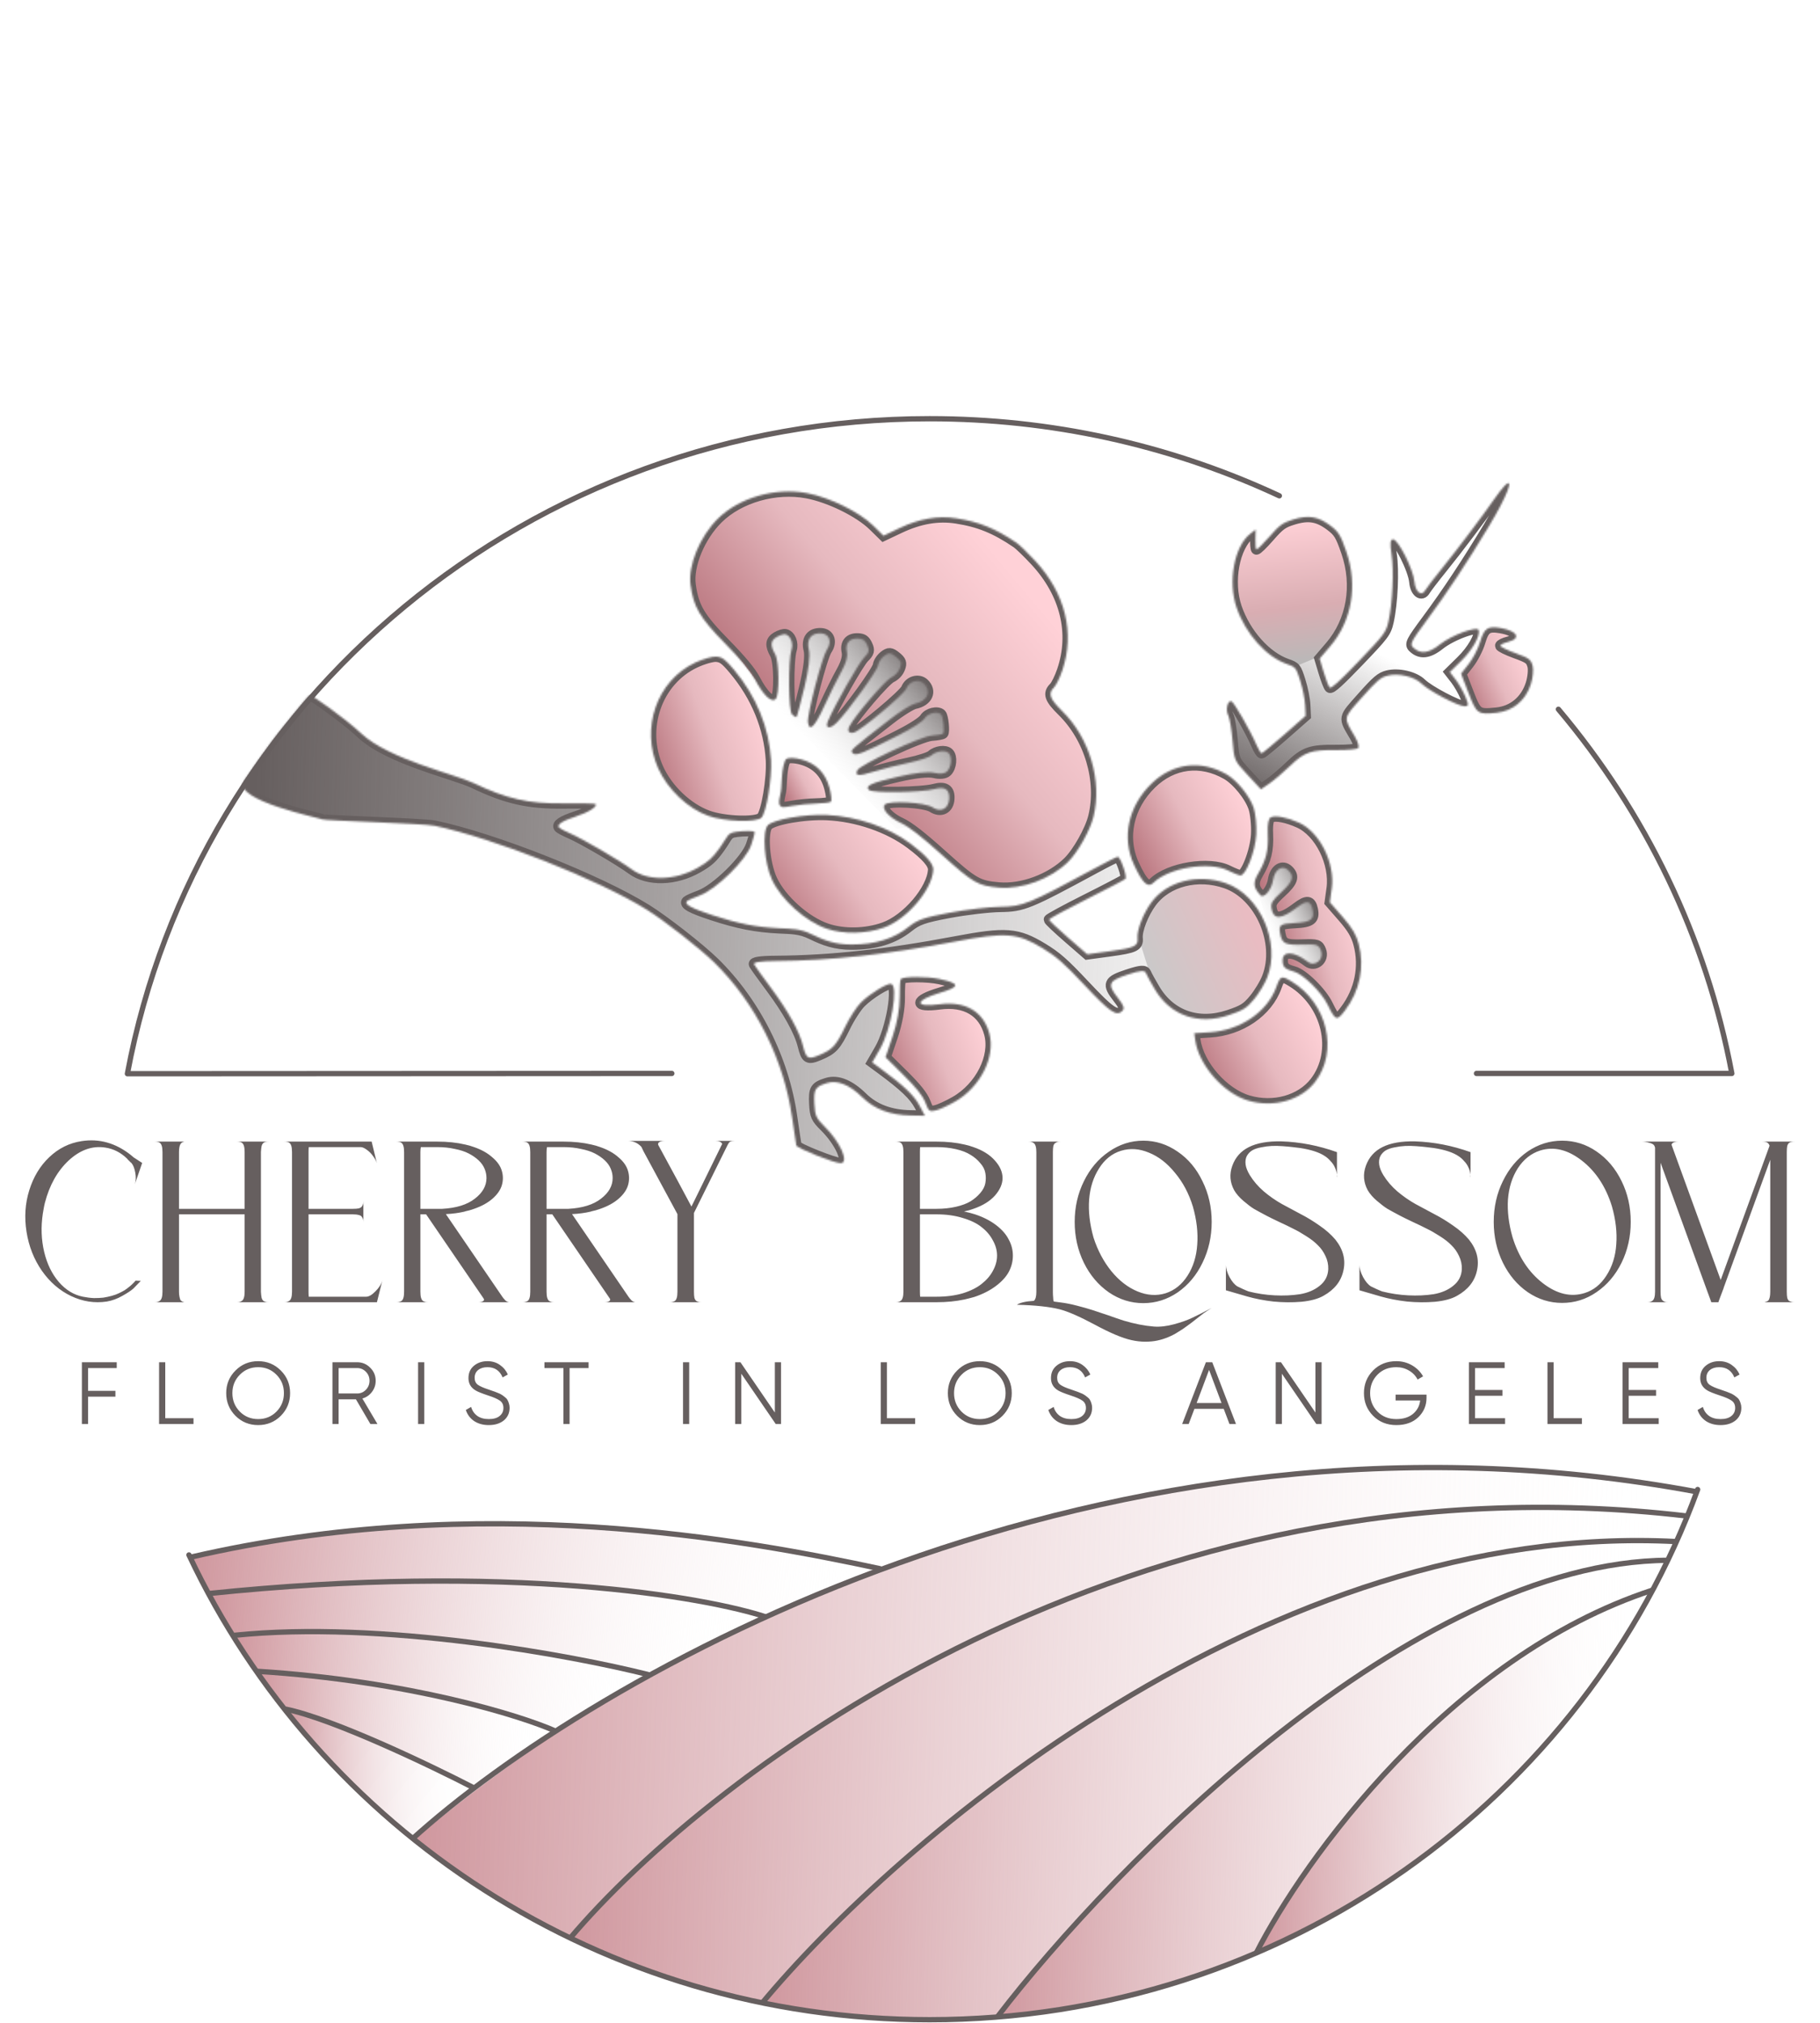 <svg width="1031" height="1146" viewBox="0 0 1031 1146" fill="none" xmlns="http://www.w3.org/2000/svg">
<path d="M132.434 927.238L118.724 903.636C273.367 882.289 392.431 903.071 432.633 916.131L366.92 948.063C227.363 917.705 152.447 921.53 132.434 927.238Z" fill="url(#paint0_linear_1_2)"/>
<path d="M266.912 1013.25C244.798 996.028 187.338 975.529 161.372 967.432C165.142 973.336 186.605 996.95 196.866 1008.02L232.988 1042.76L266.912 1013.25Z" fill="url(#paint1_linear_1_2)"/>
<path d="M131.164 926.083L145.476 947.961L182.731 949.597L219.796 955.132L283.246 969.276L313.086 981.575L367.741 949.597L352.35 945.293L309.945 936.376L257.489 929.611L211.629 926.083L160.116 924.076L131.164 926.083Z" fill="url(#paint2_linear_1_2)"/>
<path d="M498.345 888.868C315.772 844.954 162.324 866.315 108.421 882.485L116.898 902.91C300.515 885.549 404.234 904.612 433.141 916.314L498.345 888.868Z" fill="url(#paint3_linear_1_2)"/>
<path d="M355.391 1111.78L322.533 1097.03L368.562 1052.35L421.783 1005.46L499.617 955.314L590.091 911.683L663.269 884.983L723.53 869.83L784.211 858.833L844.893 854.225H893.959L957.416 858.833L952.09 873.692C719.331 859.493 512.907 1041.59 430.691 1134.02L408.238 1128.66L355.391 1111.78Z" fill="url(#paint4_linear_1_2)"/>
<path d="M957.906 860.421C635.172 823.289 400.451 1003.53 323.432 1098.29C284.531 1082.18 253.462 1054.78 235.152 1041.57C504.972 816.533 808.116 814.465 963.793 845.62L957.906 860.421Z" fill="url(#paint5_linear_1_2)"/>
<path d="M725.29 545.464L713.17 507.375L725.29 482.921L740.222 495.04L749.528 521.659L754.072 554.986L725.29 545.464Z" fill="url(#paint6_linear_1_2)"/>
<path d="M566.424 1141.52C513.865 1147.78 455.801 1138.9 433.339 1133.68C623.47 908.764 857.243 866.267 950.364 873.134L947.103 882.933C784.673 895.404 625.638 1060.52 566.424 1141.52Z" fill="url(#paint7_linear_1_2)"/>
<path d="M713.153 1104.28C742.823 1048.95 830.464 931.221 935.925 902.986C910.01 952.618 827.627 1062.37 713.153 1104.28Z" fill="url(#paint8_linear_1_2)"/>
<path d="M162.439 968.537L144.723 946.378C238.419 952.929 296.289 971.588 313.512 980.098L268.731 1012.37C213.617 982.699 174.905 970.785 162.439 968.537Z" fill="url(#paint9_linear_1_2)"/>
<path d="M945.526 883.956C795.256 887.807 629.977 1057.32 566.12 1141.6C603.358 1143.69 680.156 1119.24 713.901 1106.75L717.461 1096.88L735.855 1065.51L775.017 1017.01L797.862 990.873L837.024 956.022L884.493 924.947L928.699 903.746L936.413 901.713L945.526 883.956Z" fill="url(#paint10_linear_1_2)"/>
<path d="M148.726 452.531L138.581 444.606L176.028 395.426L194.77 408.205L209.722 421.455L231.465 431.704L260.271 442.091L285.061 451.647L303.757 455.663L334.502 457.186L314.975 465.357V468.681L341.149 483.222L363.03 496.42L374.13 498.964L391.936 495.495L402.446 488.904L413.558 474.914L424.426 472.37V476.417L418.067 487.864L402.446 502.664L391.936 507.057L387.08 511.335L389.161 513.764L405.58 520.47L429.153 525.85L452.997 528.746L472.839 536.336H488.224L506.578 531.895L519.899 523.237L543.998 517.464L562.969 515.092L583.56 512.721L632.126 487.377L636.09 496.929L594.195 518.379L593.022 521.564L615.813 542.009L635.105 539.83L645.475 534.97L646.836 523.575L653.519 511.173L663.909 503.13L676.143 499.443L690.387 500.448L699.939 504.135L711.838 516.369L719.211 533.629L717.703 552.471L705.134 569.827L684.187 576.195L667.596 572.208L656.368 561.113L649.832 548.933H646.836L635.105 552.471L630.264 555.287L628.96 559.547L632.126 566.622L635.105 572.208H632.126L621.512 564.164L612.796 555.287L597.581 540.872L583.56 530.704L566.555 528.019L534.037 533.389L484.292 540.872L449.588 543.136L426.848 543.852L425.665 545.202L434.108 558.483L449.588 582.242L456.156 600.321H461.966L474.621 593.089C483.505 569.743 498.037 560.29 504.192 558.483L505.483 564.164L502.255 582.242L491.645 601.992L499.271 607.428L514.825 620.188L521.318 629.777L512.937 630.306L497.663 626.155L488.308 619.74L479.933 612.879L471.736 611.008L462.722 614.39L460.142 618.612V629.869L464.832 637.609L474.683 649.57L477.263 657.779L472.572 656.606L453.34 649.57L451.933 644.879L449.588 623.771L439.737 594.689L427.541 570.532L415.815 555.287L402.446 540.981L382.513 524.58L357.479 508.442L330.583 494.787L289.741 479.317L264.221 470.501L242.586 465.733L221.496 464.928L194.77 463.962L179.959 462.191L170.299 459.132L148.726 452.531Z" fill="url(#paint11_linear_1_2)"/>
<path d="M524.015 555.313H511.708L510.945 567.73L509.638 580.256L503.212 598.336L517.044 611.95L527.174 627.417H530.55L539.699 622.842L552.551 612.713L558.542 601.059L559.849 587.989L555.274 578.186L548.957 572.74L540.897 570.671H532.728H524.015L519.658 568.384L523.035 565.116L538.828 558.254L524.015 555.313Z" fill="url(#paint12_linear_1_2)"/>
<path d="M461.83 463.28L435.059 467.841V474.187V488.266L441.801 503.932L456.674 517.813L473.331 526.538H485.626L500.697 524.159L513.587 515.83L524.493 501.751L526.476 496.198V489.258L508.034 474.187L490.584 466.651L461.83 463.28Z" fill="url(#paint13_linear_1_2)"/>
<path d="M446.504 430.937L443.017 453.874L445.109 455.656L466.651 453.874L469.518 451.859L466.186 441.94L458.902 433.727L446.504 430.937Z" fill="url(#paint14_linear_1_2)"/>
<path d="M420.336 388.482L406.625 373.311L394.663 377.104L380.952 386.731L371.033 404.527V425.24L379.493 445.078L394.663 457.331L410.125 463.458H431.13L433.464 452.08L436.09 429.325L431.13 409.195L420.336 388.482Z" fill="url(#paint15_linear_1_2)"/>
<path d="M703.018 494.969C681.343 481.316 659.569 492.836 651.392 500.302L641.365 486.222L640.298 473.636L641.365 464.249L646.911 453.156L656.085 442.916L666.538 436.303L678.485 435.023L690.004 437.583L701.311 445.903L708.778 458.489L710.271 475.769L703.018 494.969Z" fill="url(#paint16_linear_1_2)"/>
<path d="M727.124 555.982C718.079 580.387 691.071 586.915 678.698 587.128L683.391 603.555L697.471 617.208L714.537 623.395L731.817 620.621L743.551 613.155L749.097 600.995L750.804 587.128L746.964 574.328L737.791 562.595L727.124 555.982Z" fill="url(#paint17_linear_1_2)"/>
<path d="M718.804 486.222L711.978 499.662L715.391 505.849L718.804 499.662L722.217 493.049L724.137 490.062L733.097 493.049V499.662L722.217 510.542V513.955L724.137 517.155L738.431 510.542H742.697L746.324 517.155L744.191 522.062L728.404 524.622L725.844 526.329L727.337 531.662L730.751 533.155H740.564L749.31 535.929V541.049L747.604 546.808H740.564L733.097 542.328H728.404V546.808L740.564 552.995L749.31 562.168L757.844 574.542L766.377 562.168L768.937 549.795V537.635L764.244 526.329L751.657 511.822L753.15 502.435V493.049L749.31 482.809L744.191 474.062L735.017 467.022L725.844 464.676H719.871L718.804 486.222Z" fill="url(#paint18_linear_1_2)"/>
<path d="M507.592 469.387L427.255 387.845L418.017 360.932L439.306 351.292L500.764 355.309L541.735 396.682L552.982 464.968L507.592 469.387Z" fill="url(#paint19_linear_1_2)"/>
<path d="M429.248 386.443L438.23 394.911L439.317 376.431L435.727 366.991L437.163 360.418L445.061 357.439L450.025 363.86L448.472 376.431L450.025 402.64L456.163 380.743V365.444L458.564 358.417L467.397 357.439L472.007 362.331L467.397 373.453L460.119 402.64V409.411L472.007 386.644L478.203 370.433L479.428 361.643L485.336 360.418L491.676 362.796L493.478 369.208L475.322 398.748L471.647 408.762L487.243 389.34L495.36 376.431L502.085 368.778L509.196 370.943L512.289 378.823L505.051 385.13L485.896 407.155L483.13 413.566L506.395 396.298L514.978 384.407L522.629 385.13L527.076 390.921L525.732 396.298L516.736 400.33L485.896 424.564L517.864 410.839L523.889 403.977L533.429 402.303L537.112 411.676L534.434 417.032L524.894 418.036L486.9 436.782L511.002 431.593L524.894 427.074L534.434 424.564L540.292 428.246L539.12 436.782L533.429 439.46H517.864L500.29 443.142L494.265 446.824H519.203L534.434 444.648L539.12 449.502L537.112 458.54L530.919 459.879L519.203 456.197H509.495H502.466L503.47 459.879L521.713 471.595L536.107 484.315L556.694 499.713L573.096 501.052L591.842 495.696L608.914 481.637L617.45 465.737L619.793 444.648L616.111 428.246L611.257 418.036L597.7 400.797L593.683 393.935L596.026 389.248L601.382 376.528L603.391 358.954L601.382 344.895L591.34 325.982L578.431 311.312L563.983 301.863L542.758 295.171H524.881L500.075 305.222L494.558 299.063L479.93 289.183L462.48 281.613L444.517 279.432L427.965 282.768L408.718 292.648L395.759 312.023L392.038 331.269L397.17 345.897L412.182 363.86L429.248 386.443Z" fill="url(#paint20_linear_1_2)"/>
<path d="M648.279 519.434L645.951 534.234L651.106 550.862L659.254 565.162L671.06 574.141L686.357 575.97L701.655 571.647L713.627 560.007L718.283 545.707V532.737L713.627 519.434L704.482 508.793L696.334 502.807L686.357 500.645H672.722L660.418 505.8L648.279 519.434Z" fill="url(#paint21_linear_1_2)"/>
<path d="M699.786 422.077L696.903 401.179V398.056L714.198 428.323L740.933 406.259L738.96 392.588L734.591 376.803L721.202 371.12L708.658 357.306L701.611 343.823L699.779 323.606L703.302 309.715L709.927 303.514V310.748L712.041 312.252L724.303 300.272L735.578 295.058H747.135L758.974 305.487L765.316 331.561L758.974 355.662L746.146 372.424L752.505 390.601H754.928L787.473 357.306L790.858 323.606L788.923 310.748L790.858 308.021L802.03 336.347L806.253 337.666L852.792 278.558L797.915 365.412L804.65 371.12L810.13 369.293L836.273 357.306V359.247L822.574 377.627L819.72 381.722L828.777 395.094V398.056L805.957 385.566L792.746 381.722H783.618L766.804 398.056L761.519 407.425L768.485 422.077L758.877 423.999H746.146L735.336 428.323L714.198 445.137L701.707 431.205L699.786 422.077Z" fill="url(#paint22_linear_1_2)"/>
<path d="M760.813 351.368L746.022 372.452L734.222 377.33L727.456 374.026L713.767 364.742L705.9 352.942L699.135 335.949L700.551 320.844L704.327 308.1L709.047 304.953L711.407 313.135L715.184 309.988L722.107 301.491L731.075 295.984L744.292 294.096L756.564 301.491L762.543 318.484L764.746 335.949L760.813 351.368Z" fill="url(#paint23_linear_1_2)"/>
<path d="M838.201 401.806L829.836 382.484L836.08 372.823L843.031 357.388H850.572L856.58 360.452L848.686 364.34V366.696L865.417 374.708L867.184 380.127L863.06 395.09L847.508 402.984L838.201 401.806Z" fill="url(#paint24_linear_1_2)"/>
<path d="M47.003 734.611C49.17 735.045 51.25 735.305 53.243 735.391C55.237 735.391 57.013 735.305 58.573 735.131C60.22 734.871 61.823 734.525 63.383 734.091C64.943 733.658 66.243 733.181 67.283 732.661C68.41 732.141 69.493 731.578 70.533 730.971C71.573 730.278 72.397 729.671 73.003 729.151C73.697 728.631 74.347 728.068 74.953 727.461C75.56 726.855 75.95 726.465 76.123 726.291C76.383 726.031 76.6 725.771 76.773 725.511L79.763 725.641C78.203 727.288 76.817 728.718 75.603 729.931C74.39 731.058 72.31 732.445 69.363 734.091C66.503 735.738 63.557 736.821 60.523 737.341C53.59 738.381 46.83 737.341 40.243 734.221C33.743 731.101 28.24 726.335 23.733 719.921C19.227 713.421 16.323 706.055 15.023 697.821C13.723 689.588 14.243 681.745 16.583 674.291C18.923 666.751 22.693 660.511 27.893 655.571C33.18 650.545 39.29 647.511 46.223 646.471C56.19 644.911 65.463 647.511 74.043 654.271C74.65 654.791 75.213 655.268 75.733 655.701L80.543 658.821L76.383 670.911C76.99 669.091 77.077 666.925 76.643 664.411C76.21 661.898 75.473 660.035 74.433 658.821C74.347 658.735 74.13 658.561 73.783 658.301C73.523 657.955 73.177 657.608 72.743 657.261C72.397 656.915 72.18 656.655 72.093 656.481C68.453 652.928 64.293 650.805 59.613 650.111C52.333 648.985 45.443 651.411 38.943 657.391C32.53 663.371 28.023 671.388 25.423 681.441C25.163 682.481 24.947 683.521 24.773 684.561C24.6 685.515 24.427 686.511 24.253 687.551C23.127 695.091 23.387 702.328 25.033 709.261C26.68 716.108 29.453 721.785 33.353 726.291C37.253 730.798 41.803 733.571 47.003 734.611ZM147.812 731.881C147.899 733.268 148.029 734.395 148.202 735.261C148.462 736.128 148.852 736.735 149.372 737.081C149.892 737.341 150.326 737.515 150.672 737.601C151.106 737.688 151.712 737.731 152.492 737.731H133.902C134.682 737.731 135.246 737.688 135.592 737.601C136.026 737.515 136.502 737.298 137.022 736.951C137.542 736.605 137.932 735.998 138.192 735.131C138.452 734.265 138.582 733.138 138.582 731.751V687.941H101.402V731.881C101.402 732.921 101.489 733.831 101.662 734.611C101.836 735.391 102.009 735.998 102.182 736.431C102.442 736.778 102.789 737.081 103.222 737.341C103.656 737.515 104.046 737.645 104.392 737.731C104.739 737.731 105.172 737.731 105.692 737.731H87.362C88.142 737.731 88.706 737.688 89.052 737.601C89.486 737.515 89.962 737.298 90.482 736.951C91.002 736.605 91.392 735.998 91.652 735.131C91.912 734.265 92.042 733.138 92.042 731.751V652.711C92.042 651.238 91.912 650.068 91.652 649.201C91.392 648.335 91.002 647.728 90.482 647.381C89.962 647.035 89.486 646.861 89.052 646.861C88.706 646.775 88.142 646.731 87.362 646.731H92.042H101.402H105.952C105.346 646.731 104.869 646.731 104.522 646.731C104.262 646.731 103.872 646.861 103.352 647.121C102.919 647.295 102.572 647.598 102.312 648.031C102.052 648.378 101.836 648.941 101.662 649.721C101.489 650.501 101.402 651.455 101.402 652.581V684.821H138.582V652.711C138.582 651.238 138.452 650.068 138.192 649.201C137.932 648.335 137.542 647.728 137.022 647.381C136.502 647.035 136.026 646.861 135.592 646.861C135.246 646.775 134.682 646.731 133.902 646.731H138.582H147.812H152.492C151.712 646.731 151.106 646.775 150.672 646.861C150.326 646.861 149.892 647.035 149.372 647.381C148.852 647.728 148.462 648.335 148.202 649.201C148.029 650.068 147.899 651.195 147.812 652.581V731.881ZM207.411 734.611C208.971 734.611 210.748 733.571 212.741 731.491C214.821 729.411 216.121 727.331 216.641 725.251L213.521 737.731H160.741C161.521 737.731 162.085 737.688 162.431 737.601C162.865 737.515 163.341 737.298 163.861 736.951C164.381 736.605 164.771 735.998 165.031 735.131C165.291 734.265 165.421 733.138 165.421 731.751V652.711C165.421 651.238 165.291 650.068 165.031 649.201C164.771 648.335 164.381 647.728 163.861 647.381C163.341 647.035 162.865 646.861 162.431 646.861C162.085 646.775 161.521 646.731 160.741 646.731H179.331C179.331 646.731 179.245 646.731 179.071 646.731C178.985 646.731 178.941 646.731 178.941 646.731H210.531L213.521 659.081C213.175 657.781 212.438 656.395 211.311 654.921C210.271 653.448 209.058 652.235 207.671 651.281C206.371 650.328 205.245 649.851 204.291 649.851H174.911C174.825 650.545 174.781 651.455 174.781 652.581V684.821H199.871C201.345 684.821 202.471 684.735 203.251 684.561C204.118 684.301 204.725 683.911 205.071 683.391C205.418 682.785 205.635 682.308 205.721 681.961C205.808 681.528 205.851 680.921 205.851 680.141V692.621C205.851 691.841 205.808 691.278 205.721 690.931C205.635 690.498 205.418 690.021 205.071 689.501C204.725 688.895 204.118 688.505 203.251 688.331C202.385 688.071 201.258 687.941 199.871 687.941H174.781V731.881C174.781 733.008 174.825 733.918 174.911 734.611H207.411ZM284.81 735.001C284.897 735.001 285.027 735.175 285.2 735.521C285.46 735.781 285.633 735.955 285.72 736.041C285.807 736.128 285.937 736.301 286.11 736.561C286.37 736.821 286.587 736.995 286.76 737.081C286.933 737.168 287.15 737.298 287.41 737.471C287.757 737.558 288.06 737.645 288.32 737.731C288.667 737.731 289.057 737.731 289.49 737.731H275.45H275.32H270.77C272.07 737.731 272.98 737.558 273.5 737.211C274.28 736.778 274.41 736.215 273.89 735.521L241.39 687.941H238.14V731.751C238.14 733.225 238.27 734.395 238.53 735.261C238.79 736.128 239.18 736.735 239.7 737.081C240.22 737.341 240.653 737.515 241 737.601C241.433 737.688 242.04 737.731 242.82 737.731H224.23C225.01 737.731 225.573 737.688 225.92 737.601C226.353 737.515 226.83 737.341 227.35 737.081C227.87 736.735 228.26 736.128 228.52 735.261C228.78 734.395 228.91 733.225 228.91 731.751V652.711C228.91 651.238 228.78 650.068 228.52 649.201C228.26 648.335 227.87 647.728 227.35 647.381C226.83 647.035 226.353 646.861 225.92 646.861C225.573 646.775 225.01 646.731 224.23 646.731H238.14H238.27H242.82C242.387 646.731 242.04 646.731 241.78 646.731H247.63C253.523 646.731 258.853 647.295 263.62 648.421C265.267 648.768 266.913 649.245 268.56 649.851C272.807 651.325 276.273 653.275 278.96 655.701C281.733 658.041 283.51 660.598 284.29 663.371C285.07 666.058 285.07 668.745 284.29 671.431C283.51 674.118 281.733 676.675 278.96 679.101C276.273 681.441 272.807 683.348 268.56 684.821C266.913 685.428 265.223 685.905 263.49 686.251C263.403 686.338 263.317 686.381 263.23 686.381C259.937 687.161 256.383 687.638 252.57 687.811L284.81 735.001ZM247.63 684.821C248.67 684.821 249.623 684.821 250.49 684.821C258.463 684.388 264.617 682.481 268.95 679.101C273.37 675.721 275.58 671.821 275.58 667.401C275.58 665.581 275.233 663.848 274.54 662.201C273.847 660.468 272.72 658.865 271.16 657.391C269.6 655.918 267.737 654.618 265.57 653.491C263.403 652.365 260.76 651.498 257.64 650.891C254.607 650.198 251.27 649.851 247.63 649.851H238.4C238.227 650.631 238.14 651.585 238.14 652.711V684.821H247.63ZM356.285 735.001C356.371 735.001 356.501 735.175 356.675 735.521C356.935 735.781 357.108 735.955 357.195 736.041C357.281 736.128 357.411 736.301 357.585 736.561C357.845 736.821 358.061 736.995 358.235 737.081C358.408 737.168 358.625 737.298 358.885 737.471C359.231 737.558 359.535 737.645 359.795 737.731C360.141 737.731 360.531 737.731 360.965 737.731H346.925H346.795H342.245C343.545 737.731 344.455 737.558 344.975 737.211C345.755 736.778 345.885 736.215 345.365 735.521L312.865 687.941H309.615V731.751C309.615 733.225 309.745 734.395 310.005 735.261C310.265 736.128 310.655 736.735 311.175 737.081C311.695 737.341 312.128 737.515 312.475 737.601C312.908 737.688 313.515 737.731 314.295 737.731H295.705C296.485 737.731 297.048 737.688 297.395 737.601C297.828 737.515 298.305 737.341 298.825 737.081C299.345 736.735 299.735 736.128 299.995 735.261C300.255 734.395 300.385 733.225 300.385 731.751V652.711C300.385 651.238 300.255 650.068 299.995 649.201C299.735 648.335 299.345 647.728 298.825 647.381C298.305 647.035 297.828 646.861 297.395 646.861C297.048 646.775 296.485 646.731 295.705 646.731H309.615H309.745H314.295C313.861 646.731 313.515 646.731 313.255 646.731H319.105C324.998 646.731 330.328 647.295 335.095 648.421C336.741 648.768 338.388 649.245 340.035 649.851C344.281 651.325 347.748 653.275 350.435 655.701C353.208 658.041 354.985 660.598 355.765 663.371C356.545 666.058 356.545 668.745 355.765 671.431C354.985 674.118 353.208 676.675 350.435 679.101C347.748 681.441 344.281 683.348 340.035 684.821C338.388 685.428 336.698 685.905 334.965 686.251C334.878 686.338 334.791 686.381 334.705 686.381C331.411 687.161 327.858 687.638 324.045 687.811L356.285 735.001ZM319.105 684.821C320.145 684.821 321.098 684.821 321.965 684.821C329.938 684.388 336.091 682.481 340.425 679.101C344.845 675.721 347.055 671.821 347.055 667.401C347.055 665.581 346.708 663.848 346.015 662.201C345.321 660.468 344.195 658.865 342.635 657.391C341.075 655.918 339.211 654.618 337.045 653.491C334.878 652.365 332.235 651.498 329.115 650.891C326.081 650.198 322.745 649.851 319.105 649.851H309.875C309.701 650.631 309.615 651.585 309.615 652.711V684.821H319.105ZM405.206 646.341H416.386C415.173 646.341 414.306 646.471 413.786 646.731C413.7 646.731 413.613 646.775 413.526 646.861C413.526 646.861 413.44 646.905 413.266 646.991C413.266 647.078 413.223 647.121 413.136 647.121C413.05 647.208 412.963 647.338 412.876 647.511C412.79 647.511 412.746 647.555 412.746 647.641C412.66 647.815 412.573 647.988 412.486 648.161C412.4 648.248 412.356 648.291 412.356 648.291L393.116 687.161V731.881C393.116 733.268 393.203 734.395 393.376 735.261C393.636 736.128 394.026 736.735 394.546 737.081C395.066 737.341 395.5 737.515 395.846 737.601C396.28 737.688 396.886 737.731 397.666 737.731H393.116H384.276H379.076C379.856 737.731 380.42 737.688 380.766 737.601C381.2 737.515 381.676 737.341 382.196 737.081C382.716 736.735 383.106 736.128 383.366 735.261C383.626 734.395 383.756 733.225 383.756 731.751V731.881V687.811L364.516 652.191L363.346 649.721C361.353 647.555 358.883 646.428 355.936 646.341H376.606C374.786 646.341 373.573 646.731 372.966 647.511C372.793 647.771 372.75 648.075 372.836 648.421V648.551L383.756 668.701L391.686 683.521L393.116 680.661L409.106 648.031C408.586 646.905 407.286 646.341 405.206 646.341ZM552.331 687.941C557.011 689.501 560.997 691.538 564.291 694.051C567.584 696.565 569.967 699.295 571.441 702.241C573.001 705.101 573.781 708.135 573.781 711.341C573.781 714.548 573.001 717.625 571.441 720.571C569.881 723.431 567.411 726.118 564.031 728.631C560.651 731.145 556.621 733.181 551.941 734.741C550.121 735.261 548.257 735.738 546.351 736.171C541.497 737.211 536.211 737.731 530.491 737.731H524.641C524.901 737.731 525.247 737.731 525.681 737.731H521.131H511.771H507.091C507.871 737.731 508.434 737.688 508.781 737.601C509.214 737.515 509.691 737.298 510.211 736.951C510.731 736.605 511.121 735.998 511.381 735.131C511.641 734.265 511.771 733.138 511.771 731.751V652.711C511.771 651.238 511.641 650.068 511.381 649.201C511.121 648.335 510.731 647.728 510.211 647.381C509.691 647.035 509.214 646.861 508.781 646.861C508.434 646.775 507.871 646.731 507.091 646.731H521.131H525.681C525.247 646.731 524.901 646.731 524.641 646.731H530.491C536.384 646.731 541.714 647.295 546.481 648.421C548.127 648.768 549.774 649.245 551.421 649.851C556.707 651.671 560.781 654.228 563.641 657.521C566.501 660.728 567.931 664.021 567.931 667.401C567.931 670.695 566.501 673.988 563.641 677.281C560.781 680.488 556.707 683.001 551.421 684.821C549.774 685.428 548.084 685.905 546.351 686.251C546.264 686.338 546.177 686.381 546.091 686.381C546.264 686.381 546.351 686.381 546.351 686.381C548.431 686.815 550.424 687.335 552.331 687.941ZM521.261 649.851C521.174 650.631 521.131 651.585 521.131 652.711V684.821H530.491C534.477 684.821 538.161 684.431 541.541 683.651C544.921 682.871 547.694 681.831 549.861 680.531C552.027 679.145 553.847 677.585 555.321 675.851C556.881 674.031 557.834 672.168 558.181 670.261C558.527 668.355 558.527 666.448 558.181 664.541C557.834 662.548 556.881 660.685 555.321 658.951C553.847 657.131 552.027 655.571 549.861 654.271C547.694 652.885 544.921 651.801 541.541 651.021C538.161 650.241 534.477 649.851 530.491 649.851H521.261ZM530.491 734.611C536.037 734.611 541.021 733.961 545.441 732.661C549.861 731.275 553.414 729.498 556.101 727.331C558.874 725.165 560.997 722.695 562.471 719.921C564.031 717.061 564.811 714.201 564.811 711.341C564.811 708.395 564.031 705.535 562.471 702.761C560.997 699.901 558.874 697.388 556.101 695.221C553.414 693.055 549.861 691.321 545.441 690.021C541.021 688.635 536.037 687.941 530.491 687.941H521.131V731.751C521.131 732.878 521.174 733.831 521.261 734.611H530.491ZM575.901 739.161H576.031C576.031 739.161 575.988 739.161 575.901 739.161ZM653.641 751.511C657.108 751.771 660.921 751.338 665.081 750.211C669.241 749.085 672.665 747.871 675.351 746.571C678.125 745.271 681.808 743.408 686.401 740.981C685.101 741.761 683.585 742.758 681.851 743.971C680.205 745.271 678.645 746.485 677.171 747.611C675.785 748.738 674.181 749.951 672.361 751.251C670.628 752.551 668.938 753.678 667.291 754.631C665.731 755.671 663.911 756.625 661.831 757.491C659.751 758.358 657.671 759.008 655.591 759.441C653.598 759.875 651.301 760.091 648.701 760.091C646.188 760.091 643.588 759.788 640.901 759.181C635.788 758.055 628.898 755.151 620.231 750.471C611.651 745.878 605.021 742.975 600.341 741.761C594.535 740.288 586.431 739.421 576.031 739.161C577.938 737.948 581.145 737.211 585.651 736.951C586.605 736.171 587.081 734.481 587.081 731.881V652.711C587.081 651.325 586.951 650.198 586.691 649.331C586.431 648.465 586.041 647.858 585.521 647.511C585.001 647.165 584.525 646.948 584.091 646.861C583.745 646.775 583.181 646.731 582.401 646.731H600.991C600.211 646.731 599.605 646.775 599.171 646.861C598.825 646.948 598.391 647.165 597.871 647.511C597.351 647.771 596.961 648.335 596.701 649.201C596.528 650.068 596.441 651.195 596.441 652.581V732.011C596.441 733.051 596.485 733.961 596.571 734.741C596.571 735.868 596.701 736.735 596.961 737.341C598.435 737.515 599.735 737.688 600.861 737.861C603.721 738.208 606.798 738.815 610.091 739.681C613.471 740.548 616.375 741.371 618.801 742.151C621.228 742.931 624.218 743.928 627.771 745.141C631.411 746.441 634.315 747.438 636.481 748.131C642.548 749.951 648.268 751.078 653.641 751.511ZM667.161 732.141C661.181 736.215 654.681 738.251 647.661 738.251C640.641 738.251 634.141 736.215 628.161 732.141C622.181 727.981 617.458 722.391 613.991 715.371C610.525 708.265 608.791 700.551 608.791 692.231C608.791 683.911 610.525 676.241 613.991 669.221C617.458 662.115 622.181 656.525 628.161 652.451C634.141 648.291 640.641 646.211 647.661 646.211C654.681 646.211 661.181 648.291 667.161 652.451C673.141 656.525 677.821 662.115 681.201 669.221C684.668 676.241 686.401 683.911 686.401 692.231C686.401 700.551 684.668 708.265 681.201 715.371C677.821 722.391 673.141 727.981 667.161 732.141ZM650.781 652.971C645.408 650.718 640.165 650.371 635.051 651.931C629.938 653.491 625.778 656.828 622.571 661.941C619.365 666.968 617.501 672.818 616.981 679.491C616.461 686.165 617.285 693.358 619.451 701.071C621.791 708.351 625.171 714.721 629.591 720.181C634.011 725.555 638.951 729.368 644.411 731.621C649.871 733.875 655.158 734.221 660.271 732.661C665.385 731.015 669.545 727.678 672.751 722.651C675.958 717.625 677.778 711.775 678.211 705.101C678.731 698.341 677.908 691.148 675.741 683.521C673.488 676.155 670.108 669.785 665.601 664.411C661.181 658.951 656.241 655.138 650.781 652.971ZM757.375 665.451C757.375 666.058 757.332 666.621 757.245 667.141C757.245 666.968 757.245 666.708 757.245 666.361C757.332 665.928 757.375 665.625 757.375 665.451ZM756.465 702.241C760.885 707.788 762.402 713.638 761.015 719.791C759.715 725.858 755.945 730.625 749.705 734.091C746.672 735.825 742.512 736.951 737.225 737.471C732.025 737.905 726.739 737.861 721.365 737.341C716.078 736.735 711.138 735.781 706.545 734.481L694.455 730.971V716.411C694.455 718.578 695.148 720.961 696.535 723.561C697.922 726.075 699.395 727.808 700.955 728.761C701.215 728.848 702.212 729.325 703.945 730.191C705.678 730.971 706.805 731.448 707.325 731.621C712.092 732.835 716.989 733.571 722.015 733.831C727.129 734.091 731.939 733.875 736.445 733.181C740.952 732.401 744.679 730.798 747.625 728.371C750.659 725.945 752.262 722.825 752.435 719.011C752.522 716.411 752.002 713.941 750.875 711.601C749.749 709.175 748.319 707.138 746.585 705.491C744.939 703.758 742.729 702.025 739.955 700.291C737.269 698.558 734.842 697.171 732.675 696.131C730.509 695.005 727.822 693.705 724.615 692.231C721.495 690.758 719.112 689.588 717.465 688.721C714.345 687.075 711.962 685.775 710.315 684.821C708.755 683.868 706.805 682.395 704.465 680.401C702.125 678.408 700.348 676.371 699.135 674.291C696.708 669.785 696.362 665.148 698.095 660.381C699.828 655.615 702.948 652.105 707.455 649.851C712.135 647.511 718.289 646.428 725.915 646.601C736.489 646.948 746.975 648.985 757.375 652.711C757.375 655.571 757.375 659.818 757.375 665.451C757.202 664.065 756.812 662.721 756.205 661.421C755.599 660.035 754.775 658.821 753.735 657.781C752.782 656.655 751.699 655.701 750.485 654.921C747.365 652.841 742.729 651.325 736.575 650.371C735.102 650.198 733.672 650.025 732.285 649.851C730.899 649.678 729.035 649.505 726.695 649.331C724.442 649.158 722.362 649.115 720.455 649.201C718.549 649.288 716.555 649.548 714.475 649.981C712.482 650.328 710.792 650.891 709.405 651.671C708.105 652.451 707.065 653.535 706.285 654.921C705.592 656.308 705.375 657.955 705.635 659.861C705.895 661.595 706.675 663.545 707.975 665.711C710.055 669.091 712.699 672.168 715.905 674.941C719.199 677.715 722.622 680.098 726.175 682.091C729.729 683.998 733.282 685.905 736.835 687.811C740.389 689.631 743.942 691.798 747.495 694.311C751.049 696.738 754.039 699.381 756.465 702.241ZM833.039 665.451C833.039 666.058 832.996 666.621 832.909 667.141C832.909 666.968 832.909 666.708 832.909 666.361C832.996 665.928 833.039 665.625 833.039 665.451ZM832.129 702.241C836.549 707.788 838.066 713.638 836.679 719.791C835.379 725.858 831.609 730.625 825.369 734.091C822.336 735.825 818.176 736.951 812.889 737.471C807.689 737.905 802.403 737.861 797.029 737.341C791.743 736.735 786.803 735.781 782.209 734.481L770.119 730.971V716.411C770.119 718.578 770.813 720.961 772.199 723.561C773.586 726.075 775.059 727.808 776.619 728.761C776.879 728.848 777.876 729.325 779.609 730.191C781.343 730.971 782.469 731.448 782.989 731.621C787.756 732.835 792.653 733.571 797.679 733.831C802.793 734.091 807.603 733.875 812.109 733.181C816.616 732.401 820.343 730.798 823.289 728.371C826.323 725.945 827.926 722.825 828.099 719.011C828.186 716.411 827.666 713.941 826.539 711.601C825.413 709.175 823.983 707.138 822.249 705.491C820.603 703.758 818.393 702.025 815.619 700.291C812.933 698.558 810.506 697.171 808.339 696.131C806.173 695.005 803.486 693.705 800.279 692.231C797.159 690.758 794.776 689.588 793.129 688.721C790.009 687.075 787.626 685.775 785.979 684.821C784.419 683.868 782.469 682.395 780.129 680.401C777.789 678.408 776.013 676.371 774.799 674.291C772.373 669.785 772.026 665.148 773.759 660.381C775.493 655.615 778.613 652.105 783.119 649.851C787.799 647.511 793.953 646.428 801.579 646.601C812.153 646.948 822.639 648.985 833.039 652.711C833.039 655.571 833.039 659.818 833.039 665.451C832.866 664.065 832.476 662.721 831.869 661.421C831.263 660.035 830.439 658.821 829.399 657.781C828.446 656.655 827.363 655.701 826.149 654.921C823.029 652.841 818.393 651.325 812.239 650.371C810.766 650.198 809.336 650.025 807.949 649.851C806.563 649.678 804.699 649.505 802.359 649.331C800.106 649.158 798.026 649.115 796.119 649.201C794.213 649.288 792.219 649.548 790.139 649.981C788.146 650.328 786.456 650.891 785.069 651.671C783.769 652.451 782.729 653.535 781.949 654.921C781.256 656.308 781.039 657.955 781.299 659.861C781.559 661.595 782.339 663.545 783.639 665.711C785.719 669.091 788.363 672.168 791.569 674.941C794.863 677.715 798.286 680.098 801.839 682.091C805.393 683.998 808.946 685.905 812.499 687.811C816.053 689.631 819.606 691.798 823.159 694.311C826.713 696.738 829.703 699.381 832.129 702.241ZM865.413 652.321C871.393 648.248 877.893 646.211 884.913 646.211C892.02 646.211 898.52 648.248 904.413 652.321C910.393 656.395 915.117 661.985 918.583 669.091C922.05 676.111 923.783 683.825 923.783 692.231C923.783 700.551 922.05 708.265 918.583 715.371C915.117 722.391 910.393 727.938 904.413 732.011C898.52 736.085 892.02 738.121 884.913 738.121C877.893 738.121 871.393 736.085 865.413 732.011C859.52 727.938 854.84 722.391 851.373 715.371C847.907 708.265 846.173 700.551 846.173 692.231C846.173 683.825 847.907 676.111 851.373 669.091C854.84 661.985 859.52 656.395 865.413 652.321ZM897.653 732.531C902.68 730.971 906.797 727.678 910.003 722.651C913.297 717.538 915.16 711.645 915.593 704.971C916.113 698.211 915.29 691.018 913.123 683.391C909.657 672.211 903.937 663.545 895.963 657.391C887.99 651.238 880.147 649.375 872.433 651.801C867.32 653.448 863.117 656.785 859.823 661.811C856.617 666.838 854.753 672.731 854.233 679.491C853.8 686.165 854.667 693.315 856.833 700.941C860.3 712.121 866.02 720.788 873.993 726.941C881.967 733.095 889.853 734.958 897.653 732.531ZM1012.18 731.751C1012.18 733.225 1012.27 734.395 1012.44 735.261C1012.7 736.128 1013.09 736.735 1013.61 737.081C1014.22 737.341 1014.69 737.515 1015.04 737.601C1015.47 737.688 1016.08 737.731 1016.86 737.731H998.139C998.746 737.731 999.223 737.731 999.569 737.731C999.916 737.645 1000.31 737.515 1000.74 737.341C1001.26 737.168 1001.65 736.908 1001.91 736.561C1002.17 736.128 1002.39 735.521 1002.56 734.741C1002.73 733.961 1002.82 732.965 1002.82 731.751V657.001L976.429 729.541V729.671L973.829 736.561L973.439 737.731H969.409L969.279 737.341L968.629 735.521L967.329 732.011L940.679 658.691V731.751C940.679 733.138 940.766 734.265 940.939 735.131C941.199 735.998 941.589 736.605 942.109 736.951C942.629 737.298 943.063 737.515 943.409 737.601C943.843 737.688 944.449 737.731 945.229 737.731H932.879C933.659 737.731 934.223 737.688 934.569 737.601C935.003 737.515 935.479 737.298 935.999 736.951C936.519 736.605 936.909 735.998 937.169 735.131C937.429 734.265 937.559 733.138 937.559 731.751V650.111L937.169 649.071C936.736 648.291 935.739 647.728 934.179 647.381C932.706 646.948 931.363 646.731 930.149 646.731H950.819C948.999 646.731 947.786 647.121 947.179 647.901C946.919 648.161 946.876 648.508 947.049 648.941L974.739 725.121L1002.43 649.071C1002.17 648.291 1001.78 647.728 1001.26 647.381C1000.74 647.035 1000.26 646.861 999.829 646.861C999.483 646.775 998.919 646.731 998.139 646.731H1016.86C1016.08 646.731 1015.47 646.775 1015.04 646.861C1014.69 646.861 1014.22 647.035 1013.61 647.381C1013.09 647.728 1012.7 648.335 1012.44 649.201C1012.27 650.068 1012.18 651.195 1012.18 652.581V731.751Z" fill="#665F5F"/>
<path d="M836.4 608.131H981.049C966.53 530.672 931.957 460.104 882.809 401.803M380.574 608.131L72.171 608.289C111.664 397.18 300.11 237.211 526.625 237.211C595.668 237.211 661.174 252.073 720.004 278.715C721.582 279.43 723.156 280.154 724.725 280.885M961.694 843.815C897.706 1018.94 727.071 1144.2 526.625 1144.2C340.633 1144.2 180.307 1036.35 107.033 880.892" stroke="#665F5F" stroke-width="3" stroke-linecap="round" stroke-linejoin="round"/>
<path d="M66.134 775.029H49.884V787.929H65.384V791.229H49.884V806.729H46.384V771.729H66.134V775.029ZM93.617 803.429H109.616V806.729H90.117V771.729H93.617V803.429ZM159.088 802.079C155.588 805.579 151.305 807.329 146.238 807.329C141.171 807.329 136.888 805.579 133.388 802.079C129.888 798.546 128.138 794.263 128.138 789.229C128.138 784.196 129.888 779.929 133.388 776.429C136.888 772.896 141.171 771.129 146.238 771.129C151.305 771.129 155.588 772.896 159.088 776.429C162.588 779.929 164.338 784.196 164.338 789.229C164.338 794.263 162.588 798.546 159.088 802.079ZM135.838 799.679C138.638 802.513 142.105 803.929 146.238 803.929C150.371 803.929 153.838 802.513 156.638 799.679C159.438 796.813 160.838 793.329 160.838 789.229C160.838 785.129 159.438 781.663 156.638 778.829C153.838 775.963 150.371 774.529 146.238 774.529C142.105 774.529 138.638 775.963 135.838 778.829C133.038 781.663 131.638 785.129 131.638 789.229C131.638 793.329 133.038 796.813 135.838 799.679ZM209.823 806.729L201.623 792.729H191.823V806.729H188.323V771.729H202.323C205.223 771.729 207.69 772.763 209.723 774.829C211.79 776.863 212.823 779.329 212.823 782.229C212.823 784.596 212.107 786.713 210.673 788.579C209.273 790.413 207.473 791.646 205.273 792.279L213.823 806.729H209.823ZM191.823 775.029V789.429H202.323C204.257 789.429 205.907 788.729 207.273 787.329C208.64 785.896 209.323 784.196 209.323 782.229C209.323 780.229 208.64 778.529 207.273 777.129C205.907 775.729 204.257 775.029 202.323 775.029H191.823ZM236.841 771.729H240.341V806.729H236.841V771.729ZM276.876 807.329C273.676 807.329 270.926 806.579 268.626 805.079C266.36 803.546 264.776 801.446 263.876 798.779L266.876 797.029C267.51 799.196 268.676 800.896 270.376 802.129C272.076 803.329 274.26 803.929 276.926 803.929C279.526 803.929 281.543 803.363 282.976 802.229C284.443 801.063 285.176 799.529 285.176 797.629C285.176 795.796 284.51 794.413 283.176 793.479C281.843 792.546 279.643 791.579 276.576 790.579C272.943 789.379 270.543 788.413 269.376 787.679C266.71 786.079 265.376 783.763 265.376 780.729C265.376 777.763 266.41 775.429 268.476 773.729C270.543 771.996 273.093 771.129 276.126 771.129C278.86 771.129 281.226 771.846 283.226 773.279C285.226 774.679 286.71 776.479 287.676 778.679L284.726 780.329C283.126 776.463 280.26 774.529 276.126 774.529C273.96 774.529 272.21 775.063 270.876 776.129C269.543 777.196 268.876 778.679 268.876 780.579C268.876 782.313 269.476 783.613 270.676 784.479C271.876 785.346 273.86 786.229 276.626 787.129C277.893 787.563 278.793 787.879 279.326 788.079C279.893 788.246 280.693 788.546 281.726 788.979C282.793 789.379 283.576 789.746 284.076 790.079C284.576 790.379 285.176 790.813 285.876 791.379C286.61 791.913 287.126 792.463 287.426 793.029C287.76 793.563 288.043 794.229 288.276 795.029C288.543 795.796 288.676 796.629 288.676 797.529C288.676 800.496 287.593 802.879 285.426 804.679C283.26 806.446 280.41 807.329 276.876 807.329ZM333.415 771.729V775.029H322.665V806.729H319.165V775.029H308.415V771.729H333.415ZM386.917 771.729H390.417V806.729H386.917V771.729ZM438.941 771.729H442.441V806.729H439.441L419.941 778.229V806.729H416.441V771.729H419.441L438.941 800.229V771.729ZM502.425 803.429H518.425V806.729H498.925V771.729H502.425V803.429ZM567.897 802.079C564.397 805.579 560.113 807.329 555.047 807.329C549.98 807.329 545.697 805.579 542.197 802.079C538.697 798.546 536.947 794.263 536.947 789.229C536.947 784.196 538.697 779.929 542.197 776.429C545.697 772.896 549.98 771.129 555.047 771.129C560.113 771.129 564.397 772.896 567.897 776.429C571.397 779.929 573.147 784.196 573.147 789.229C573.147 794.263 571.397 798.546 567.897 802.079ZM544.647 799.679C547.447 802.513 550.913 803.929 555.047 803.929C559.18 803.929 562.647 802.513 565.447 799.679C568.247 796.813 569.647 793.329 569.647 789.229C569.647 785.129 568.247 781.663 565.447 778.829C562.647 775.963 559.18 774.529 555.047 774.529C550.913 774.529 547.447 775.963 544.647 778.829C541.847 781.663 540.447 785.129 540.447 789.229C540.447 793.329 541.847 796.813 544.647 799.679ZM606.863 807.329C603.663 807.329 600.913 806.579 598.613 805.079C596.346 803.546 594.763 801.446 593.863 798.779L596.863 797.029C597.496 799.196 598.663 800.896 600.363 802.129C602.063 803.329 604.246 803.929 606.913 803.929C609.513 803.929 611.529 803.363 612.963 802.229C614.429 801.063 615.163 799.529 615.163 797.629C615.163 795.796 614.496 794.413 613.163 793.479C611.829 792.546 609.629 791.579 606.563 790.579C602.929 789.379 600.529 788.413 599.363 787.679C596.696 786.079 595.363 783.763 595.363 780.729C595.363 777.763 596.396 775.429 598.463 773.729C600.529 771.996 603.079 771.129 606.113 771.129C608.846 771.129 611.213 771.846 613.213 773.279C615.213 774.679 616.696 776.479 617.663 778.679L614.713 780.329C613.113 776.463 610.246 774.529 606.113 774.529C603.946 774.529 602.196 775.063 600.863 776.129C599.529 777.196 598.863 778.679 598.863 780.579C598.863 782.313 599.463 783.613 600.663 784.479C601.863 785.346 603.846 786.229 606.613 787.129C607.879 787.563 608.779 787.879 609.313 788.079C609.879 788.246 610.679 788.546 611.713 788.979C612.779 789.379 613.563 789.746 614.063 790.079C614.563 790.379 615.163 790.813 615.863 791.379C616.596 791.913 617.113 792.463 617.413 793.029C617.746 793.563 618.029 794.229 618.263 795.029C618.529 795.796 618.663 796.629 618.663 797.529C618.663 800.496 617.579 802.879 615.413 804.679C613.246 806.446 610.396 807.329 606.863 807.329ZM696.471 806.729L693.221 798.129H676.621L673.371 806.729H669.671L683.121 771.729H686.721L700.171 806.729H696.471ZM677.871 794.829H691.971L684.921 776.079L677.871 794.829ZM745.165 771.729H748.665V806.729H745.665L726.165 778.229V806.729H722.665V771.729H725.665L745.165 800.229V771.729ZM808.1 790.079V791.879C808.1 796.213 806.55 799.879 803.45 802.879C800.35 805.846 796.2 807.329 791 807.329C785.7 807.329 781.316 805.579 777.85 802.079C774.383 798.579 772.65 794.296 772.65 789.229C772.65 784.163 774.383 779.879 777.85 776.379C781.316 772.879 785.7 771.129 791 771.129C794.233 771.129 797.2 771.913 799.9 773.479C802.6 775.046 804.683 777.129 806.15 779.729L803.05 781.529C801.95 779.396 800.316 777.696 798.15 776.429C795.983 775.163 793.6 774.529 791 774.529C786.633 774.529 783.066 775.946 780.3 778.779C777.533 781.613 776.15 785.096 776.15 789.229C776.15 793.363 777.533 796.846 780.3 799.679C783.066 802.513 786.633 803.929 791 803.929C794.933 803.929 798.083 802.946 800.45 800.979C802.816 798.979 804.166 796.446 804.5 793.379H790.6V790.079H808.1ZM835.603 803.429H852.603V806.729H832.103V771.729H852.353V775.029H835.603V787.429H851.103V790.729H835.603V803.429ZM880.116 803.429H896.116V806.729H876.616V771.729H880.116V803.429ZM922.628 803.429H939.628V806.729H919.128V771.729H939.378V775.029H922.628V787.429H938.128V790.729H922.628V803.429ZM974.642 807.329C971.442 807.329 968.692 806.579 966.392 805.079C964.125 803.546 962.542 801.446 961.642 798.779L964.642 797.029C965.275 799.196 966.442 800.896 968.142 802.129C969.842 803.329 972.025 803.929 974.692 803.929C977.292 803.929 979.309 803.363 980.742 802.229C982.209 801.063 982.942 799.529 982.942 797.629C982.942 795.796 982.275 794.413 980.942 793.479C979.609 792.546 977.409 791.579 974.342 790.579C970.709 789.379 968.309 788.413 967.142 787.679C964.475 786.079 963.142 783.763 963.142 780.729C963.142 777.763 964.175 775.429 966.242 773.729C968.309 771.996 970.859 771.129 973.892 771.129C976.625 771.129 978.992 771.846 980.992 773.279C982.992 774.679 984.475 776.479 985.442 778.679L982.492 780.329C980.892 776.463 978.025 774.529 973.892 774.529C971.725 774.529 969.975 775.063 968.642 776.129C967.309 777.196 966.642 778.679 966.642 780.579C966.642 782.313 967.242 783.613 968.442 784.479C969.642 785.346 971.625 786.229 974.392 787.129C975.659 787.563 976.559 787.879 977.092 788.079C977.659 788.246 978.459 788.546 979.492 788.979C980.559 789.379 981.342 789.746 981.842 790.079C982.342 790.379 982.942 790.813 983.642 791.379C984.375 791.913 984.892 792.463 985.192 793.029C985.525 793.563 985.809 794.229 986.042 795.029C986.309 795.796 986.442 796.629 986.442 797.529C986.442 800.496 985.359 802.879 983.192 804.679C981.025 806.446 978.175 807.329 974.642 807.329Z" fill="#665F5F"/>
<path d="M268.508 1012.9C244.086 1000.26 188.509 973.639 161.578 968.197" stroke="#665F5F" stroke-width="3"/>
<path d="M314.975 980.811C295.504 972.066 232.073 952.26 145.737 946.819" stroke="#665F5F" stroke-width="3"/>
<path d="M367.518 948.762C323.954 937.749 216.034 917.861 132.866 926.413" stroke="#665F5F" stroke-width="3"/>
<path d="M434.388 916.178C400.395 904.841 288.632 884.959 117.544 902.839" stroke="#665F5F" stroke-width="3"/>
<path d="M565.215 1142.31C630.942 1056.49 800.316 884.634 945.036 883.924" stroke="#665F5F" stroke-width="3"/>
<path d="M711.765 1106.17C738.297 1054.09 821.007 938.486 936.059 900.847" stroke="#665F5F" stroke-width="3"/>
<path d="M431.287 1135.28C507.265 1043.55 718.799 861.254 949.627 873.327" stroke="#665F5F" stroke-width="3"/>
<path d="M322.578 1098.44C402.876 1003.25 641.813 822.051 955.17 858.792" stroke="#665F5F" stroke-width="3"/>
<path d="M233.147 1042.16C334.576 950.045 624.819 782.057 961.93 845.254" stroke="#665F5F" stroke-width="3"/>
<path d="M498.95 888.793C422.821 872.39 272.051 844.219 108.421 882.071" stroke="#665F5F" stroke-width="3"/>
<mask id="path-39-inside-1_1_2" fill="white">
<path fill-rule="evenodd" clip-rule="evenodd" d="M852.273 275.27C851.193 276.33 848.552 279.737 846.401 282.841C839.756 292.438 825.899 310.814 817.036 321.78C812.384 327.537 808.01 333.25 807.318 334.477C805.266 338.105 801.773 335.321 801.276 329.663C800.66 322.64 792.049 305.544 789.129 305.544C787.555 305.544 787.312 307.914 788.262 313.994C789.696 323.172 788.856 341.786 786.541 352.104C785.179 358.174 784.123 359.589 769.72 374.613C758.684 386.126 754.04 390.324 753.241 389.508C752.63 388.883 751.101 384.937 749.843 380.739L747.556 373.106L753.532 366.133C765.809 351.808 769.272 331.669 762.723 312.679C759.417 303.094 758.292 301.266 753.503 297.683C746.627 292.541 741.204 291.668 732.572 294.314C726.641 296.133 724.89 297.401 719.031 304.121C715.331 308.367 712.022 311.563 711.677 311.226C711.333 310.888 711.113 308.226 711.187 305.312L711.323 300.013L708.2 302.445C699.179 309.475 695.469 329.609 700.502 344.217C705.607 359.03 717.22 372.059 728.99 376.175C733.97 377.918 734.191 378.196 736.589 385.719C737.946 389.981 739.182 396.179 739.335 399.494L739.614 405.52L727.593 416.093C720.982 421.908 715.185 426.691 714.713 426.721C714.24 426.751 712.99 424.768 711.935 422.314C708.292 413.843 698.942 397.586 697.523 397.258C695.341 396.753 694.164 402.257 695.795 405.345C696.591 406.853 697.67 413.199 698.192 419.449C699.141 430.797 699.152 430.822 706.719 438.977L714.294 447.143L719.041 443.899C721.651 442.115 726.894 437.659 730.689 433.995C739 425.977 742.472 424.78 757.004 424.923C763.116 424.983 768.681 424.48 769.37 423.804C770.059 423.128 769.213 420.178 767.492 417.251C760.906 406.043 760.673 407.304 771.602 395.008C779.954 385.612 782.161 383.735 785.991 382.768C792.221 381.194 801.202 383.285 805.242 387.25C809.407 391.339 825.81 399.995 829.612 400.114C832.015 400.188 832.086 399.407 830.117 394.68C828.851 391.646 826.348 387.269 824.552 384.956L821.289 380.75L827.731 374.427C834.032 368.244 838.501 360.429 837.684 357.029C837.044 354.37 822.306 359.789 815.577 365.157C809.223 370.225 804.494 370.712 800.42 366.714C798.591 364.919 799.416 363.309 808.328 351.263C819.82 335.733 831.176 318.55 843.485 298.074C853.814 280.889 858.234 269.419 852.273 275.27ZM850.233 355.805C842.747 354.495 840.791 355.804 838.455 363.692C837.356 367.402 834.48 372.963 832.063 376.051L827.669 381.665L831.848 392.48C836.506 404.531 837.019 404.892 847.861 403.772C857.032 402.823 864.171 396.889 867.151 387.738C868.356 384.041 868.817 379.244 868.175 377.078C867.119 373.506 866.217 372.852 858.456 370.018C853.75 368.301 849.902 366.411 849.901 365.819C849.901 365.227 851.94 364.227 854.43 363.599C861.858 361.723 859.548 357.435 850.233 355.805ZM575.863 307.514C563.93 299.395 554.635 295.616 541.675 293.614C531.345 292.018 520.849 293.83 509.616 299.151L500.482 303.477L494.744 297.844C486.789 290.037 469.941 281.756 457.117 279.351C439.301 276.009 418.778 281.876 406.734 293.756C396.471 303.878 389.655 320.357 391.167 331.387C392.896 343.993 396.386 349.895 410.815 364.612C419.817 373.794 425.355 380.449 427.643 384.829C432.343 393.83 437.043 398.322 439.369 396.04C441.657 393.793 441.457 374.833 439.1 370.621C436.226 365.483 436.464 362.947 440.02 360.858C441.795 359.815 444.004 359.136 444.927 359.351C447.78 360.012 449.518 364.361 448.385 367.996C446.405 374.341 446.63 402.74 448.677 404.749C449.766 405.817 450.914 406.439 451.228 406.131C451.543 405.821 453.54 398.306 455.665 389.429C458.133 379.123 459.052 371.436 458.212 368.162C456.69 362.241 459.433 358.5 465.091 358.777C469.886 359.012 471.47 363.568 468.363 368.189C465.685 372.175 457.106 405.076 457.682 409.149C458.49 414.854 461.553 411.803 467.011 399.862C470.068 393.172 474.381 384.472 476.597 380.528C479.288 375.735 480.335 371.997 479.754 369.258C478.722 364.399 481.181 361.494 486.116 361.735C488.921 361.873 490.036 362.68 491.33 365.509C492.666 368.428 492.328 369.744 489.541 372.479C486.532 375.433 472.793 399.565 469.019 408.526C467.204 412.834 470.132 413.283 474.065 409.3C480.497 402.785 497.16 379.69 497.422 376.928C497.571 375.358 499.112 372.966 500.846 371.614C503.489 369.553 504.574 369.624 507.577 372.051C510.484 374.402 510.902 375.608 509.805 378.489C508.923 380.8 507.185 382.656 504.807 383.823C501.386 385.501 484.441 405.287 481.253 411.325C479.811 414.056 480.835 415.673 483.598 415.033C487.272 414.182 512.175 393.366 513.416 390.109C515.028 385.877 520.471 384.336 523.457 387.267C527.929 391.656 525.434 397.178 518.323 398.631C516.278 399.05 510.061 402.918 504.508 407.228C481.034 425.444 481.453 425.063 483.139 426.719C484.829 428.377 488.574 426.896 509.203 416.419C517.029 412.444 522.737 408.733 523.862 406.89C525.617 404.014 531.115 402.685 533.121 404.654C534.298 405.809 535.187 414.603 534.221 415.552C533.765 415.999 530.865 416.528 527.777 416.726C521.653 417.118 487.068 433.266 485.647 436.397C484.162 439.67 486.223 439.828 495.034 437.117C499.789 435.653 508.61 433.421 514.637 432.159C520.662 430.896 526.523 428.996 527.659 427.938C530.327 425.456 535.504 424.773 537.416 426.649C539.505 428.699 538.97 434.597 536.475 437.046C535.194 438.303 532.375 438.594 529.166 437.799C525.903 436.991 518.259 437.818 508.806 440.001C493.298 443.582 489.856 445.164 492.32 447.582C494.128 449.356 522.052 448.957 529.16 447.055C535.265 445.421 537.991 447.145 537.72 452.468C537.43 458.189 532.993 460.44 528.178 457.311C523.931 454.551 503.709 453.4 501.283 455.781C499.073 457.95 503.456 463.016 510.274 466.171C514.796 468.262 521.974 473.843 533.608 484.309C551.42 500.333 554.031 501.832 565.883 502.833C579.037 503.945 595.203 497.939 605.038 488.287C610.494 482.932 617.539 470.413 619.438 462.7C624.442 442.37 617.253 418.081 601.717 402.834C594.582 395.831 593.563 392.87 597.097 389.402C598.261 388.259 600.353 383.984 601.747 379.901C609.009 358.613 603.494 336.145 586.504 317.813C582.286 313.261 577.498 308.626 575.863 307.514ZM735.873 466.081C729.101 463.04 722.699 461.784 719.994 462.966C718.559 463.593 717.945 466.813 718.189 472.439C718.595 481.757 717.252 487.205 712.599 495.134C709.685 500.101 710.063 503.129 714.105 507.183C716.071 509.156 720.39 503.893 721.208 498.524C722.137 492.446 726.475 489.718 729.887 493.067C733.378 496.493 732.397 499.45 725.745 505.539C720.834 510.036 719.817 511.667 720.243 514.377C721.312 521.177 725.513 521.086 734.771 514.062C740.345 509.832 742.529 510.107 743.605 515.171C744.791 520.767 742.667 522.445 733.835 522.885C725.12 523.318 724.3 523.884 725.192 528.845C726.218 534.57 728.054 535.483 737.841 535.141C746.202 534.848 746.993 535.103 748.285 538.493C750.22 543.572 744.884 548.002 740.714 544.778C733.065 538.862 726.564 538.54 726.564 544.075C726.564 547.773 727.847 549.043 732.962 550.412C738.183 551.808 748.6 562.033 752.084 569.179C756.568 578.379 757.241 578.6 761.928 572.42C770.33 561.34 773.121 547.728 769.658 534.708C768.273 529.501 765.986 525.655 760.574 519.447L753.341 511.147L754.42 503.336C756.398 489.023 747.597 471.345 735.873 466.081ZM694.84 438.673C680.224 430.295 664.244 432.281 652.256 443.964C639.097 456.787 635.278 474.578 642.395 489.911C647.315 500.517 650.228 503.201 653.415 500.073C662.126 491.524 685.082 487.8 695.769 493.201C698.645 494.655 701.761 495.878 702.693 495.916C705.757 496.042 711.14 482.135 711.653 472.771C711.927 467.734 711.269 460.934 710.186 457.66C708.007 451.065 700.71 442.039 694.84 438.673ZM694.411 500.336C678.425 494.802 661.105 499.236 652.307 511.113C647.651 517.397 643.948 526.93 644.383 531.512C644.807 535.989 642.736 536.971 628.881 538.858L615.896 540.626L605.069 531.218C599.114 526.045 594.242 521.43 594.241 520.96C594.242 520.491 603.752 515.333 615.376 509.496C626.999 503.66 636.97 498.433 637.532 497.881C638.658 496.777 634.69 485.384 633.181 485.384C632.663 485.384 627.022 488.21 620.645 491.663C582.698 512.218 579.48 513.534 566.744 513.711C560.194 513.802 547.156 515.322 537.77 517.09C523.207 519.832 519.807 521.02 514.588 525.183C506.354 531.754 496.052 535.084 482.348 535.084C473.246 535.084 466.92 532.784 459.658 529.216C453.246 526.066 448.527 526.209 441.427 525.859C428.165 525.204 418.165 523.246 403.484 518.431C391.533 514.51 387.406 512.231 389.155 510.515C389.648 510.031 392.921 508.577 396.429 507.283C405.699 503.864 422.738 487.143 425.516 478.739C426.589 475.49 427.849 471.661 427.336 471.158C426.822 470.653 421.036 470.708 417.637 471.158C411.667 471.946 412.832 473.199 407.752 480.286C403.497 486.225 401.324 488.106 395.35 491.546C382.554 498.915 367.079 499.306 357.855 492.493C351.002 487.432 330.12 475.239 323.027 472.155C320.133 470.898 317.323 469.434 316.781 468.901C315.128 467.279 318.503 465.026 326.362 462.5C333.335 460.26 338.707 456.837 337.346 455.501C337.022 455.183 328.819 455.01 319.118 455.118C299.322 455.336 286.985 452.549 268.371 443.652C257.586 438.498 220.25 430.178 204.62 415.498C195.204 406.653 176.152 393.379 175.446 393.725C174.747 394.068 166.268 404.389 161.007 411.027C151.924 421.891 138.211 442.354 138.211 442.354C131.192 453.423 181.899 463.547 182.6 464.213C183.301 464.878 239.969 466.502 246.263 467.822C279.665 474.83 338.817 498.205 366.191 515.216C376.388 521.551 396.62 537.382 404.791 545.418C427.976 568.213 443.998 600.122 448.66 632.776C449.822 640.92 450.92 648.193 451.099 648.938C451.474 650.494 472.706 658.975 476.166 658.95C481.287 658.912 476.047 646.974 467.008 638.085C462.363 633.516 461.687 631.997 461.344 625.37C460.913 617.026 461.73 615.671 468.465 613.568C474.351 611.729 481.235 614.501 488.507 621.638C495.376 628.379 504.32 631.739 515.933 631.939L523.948 632.077L520.834 626.244C517.818 620.595 512.136 615.174 499.341 605.742L494.104 601.882L498.409 594.402C504.808 583.288 509.12 558.397 504.822 557.4C502.585 556.882 492.751 562.926 487.722 567.909C485.349 570.261 481.359 576.396 478.854 581.543C473.493 592.56 471.707 594.522 464.154 597.697C457.661 600.428 456.709 599.879 454.846 592.34C452.859 584.298 446.357 572.563 436.726 559.639C432.05 553.363 427.769 547.396 427.214 546.377C426.53 545.121 430.519 544.494 439.61 544.428C470.634 544.203 502.075 540.785 541.255 533.38C569.798 527.985 576.319 528.486 590.616 537.169C598.511 541.963 602.606 545.564 614.213 557.918C628.824 573.468 632.451 575.963 635.746 572.729C637.198 571.304 636.679 569.743 633.321 565.439C627.05 557.403 627.744 555.741 638.887 552.092C646.238 549.686 648.471 549.525 649.198 551.348C649.709 552.628 652.007 556.81 654.306 560.64C663.13 575.35 678.86 580.835 695.901 575.145C704.309 572.337 706.213 571.144 710.466 566.009C713.158 562.76 716.473 557.272 717.836 553.813C725.616 534.065 713.777 507.039 694.411 500.336ZM731.666 556.027C725.959 552.571 725.289 552.803 723.076 559.009C718.017 573.202 702.684 583.699 685.438 584.778L676.521 585.335L677.09 589.326C679.101 603.423 693.135 619.405 707.103 623.505C721.396 627.701 736.865 623.408 744.903 613.015C758.336 595.643 751.993 568.338 731.666 556.027ZM405.858 371.989C403.642 371.782 398.161 373.344 393.675 375.461C372.114 385.641 362.717 412.606 372.84 435.253C378.163 447.156 389.566 457.988 401.176 462.169C410.33 465.465 428.389 466.081 431.327 463.198C434.159 460.418 437.392 441.072 436.777 430.579C435.703 412.247 428.415 394.445 415.854 379.479C410.873 373.543 409.219 372.304 405.858 371.989ZM515.876 478.006C503.377 468.612 485.404 462.448 468.307 461.693C455.935 461.148 438.368 464.19 435.043 467.453C431.607 470.825 432.924 488.845 437.3 498.334C442.537 509.69 456.428 522.114 468.384 526.138C477.976 529.367 490.474 529.114 500.735 525.484C513.713 520.892 528.102 504.02 528.675 492.72C528.845 489.397 524.714 484.648 515.876 478.006ZM453.891 430.202C450.431 429.262 446.66 429.117 445.511 429.881C444.32 430.673 443.2 435.373 442.904 440.818C442.619 446.07 442.595 447.57 441.992 450.074C441.491 452.156 441.062 454.404 441.548 455.976C442.687 457.6 443.45 457.58 448.703 456.579C452.154 455.922 458.311 455.316 462.381 455.235C466.453 455.154 470.217 454.663 470.745 454.144C471.275 453.624 470.894 450.142 469.9 446.404C467.636 437.892 462.294 432.485 453.891 430.202ZM532.319 554.631C525.38 553.111 511.82 553.121 510.273 554.645C509.878 555.034 509.598 559.783 509.65 565.196C509.708 571.302 508.205 579.58 505.692 586.993L501.639 598.948L511.842 609.049C519.082 616.216 522.658 620.701 524.158 624.498C526.217 629.712 526.365 629.829 529.938 629.096C531.955 628.683 537.017 626.378 541.189 623.975C555.367 615.806 563.967 598.722 560.487 585.638C557.137 573.038 546.876 566.974 532.216 568.927C517.82 570.846 517.931 566.782 532.391 562.467C544.049 558.988 544.033 557.194 532.319 554.631Z"/>
</mask>
<path fill-rule="evenodd" clip-rule="evenodd" d="M852.273 275.27C851.193 276.33 848.552 279.737 846.401 282.841C839.756 292.438 825.899 310.814 817.036 321.78C812.384 327.537 808.01 333.25 807.318 334.477C805.266 338.105 801.773 335.321 801.276 329.663C800.66 322.64 792.049 305.544 789.129 305.544C787.555 305.544 787.312 307.914 788.262 313.994C789.696 323.172 788.856 341.786 786.541 352.104C785.179 358.174 784.123 359.589 769.72 374.613C758.684 386.126 754.04 390.324 753.241 389.508C752.63 388.883 751.101 384.937 749.843 380.739L747.556 373.106L753.532 366.133C765.809 351.808 769.272 331.669 762.723 312.679C759.417 303.094 758.292 301.266 753.503 297.683C746.627 292.541 741.204 291.668 732.572 294.314C726.641 296.133 724.89 297.401 719.031 304.121C715.331 308.367 712.022 311.563 711.677 311.226C711.333 310.888 711.113 308.226 711.187 305.312L711.323 300.013L708.2 302.445C699.179 309.475 695.469 329.609 700.502 344.217C705.607 359.03 717.22 372.059 728.99 376.175C733.97 377.918 734.191 378.196 736.589 385.719C737.946 389.981 739.182 396.179 739.335 399.494L739.614 405.52L727.593 416.093C720.982 421.908 715.185 426.691 714.713 426.721C714.24 426.751 712.99 424.768 711.935 422.314C708.292 413.843 698.942 397.586 697.523 397.258C695.341 396.753 694.164 402.257 695.795 405.345C696.591 406.853 697.67 413.199 698.192 419.449C699.141 430.797 699.152 430.822 706.719 438.977L714.294 447.143L719.041 443.899C721.651 442.115 726.894 437.659 730.689 433.995C739 425.977 742.472 424.78 757.004 424.923C763.116 424.983 768.681 424.48 769.37 423.804C770.059 423.128 769.213 420.178 767.492 417.251C760.906 406.043 760.673 407.304 771.602 395.008C779.954 385.612 782.161 383.735 785.991 382.768C792.221 381.194 801.202 383.285 805.242 387.25C809.407 391.339 825.81 399.995 829.612 400.114C832.015 400.188 832.086 399.407 830.117 394.68C828.851 391.646 826.348 387.269 824.552 384.956L821.289 380.75L827.731 374.427C834.032 368.244 838.501 360.429 837.684 357.029C837.044 354.37 822.306 359.789 815.577 365.157C809.223 370.225 804.494 370.712 800.42 366.714C798.591 364.919 799.416 363.309 808.328 351.263C819.82 335.733 831.176 318.55 843.485 298.074C853.814 280.889 858.234 269.419 852.273 275.27ZM850.233 355.805C842.747 354.495 840.791 355.804 838.455 363.692C837.356 367.402 834.48 372.963 832.063 376.051L827.669 381.665L831.848 392.48C836.506 404.531 837.019 404.892 847.861 403.772C857.032 402.823 864.171 396.889 867.151 387.738C868.356 384.041 868.817 379.244 868.175 377.078C867.119 373.506 866.217 372.852 858.456 370.018C853.75 368.301 849.902 366.411 849.901 365.819C849.901 365.227 851.94 364.227 854.43 363.599C861.858 361.723 859.548 357.435 850.233 355.805ZM575.863 307.514C563.93 299.395 554.635 295.616 541.675 293.614C531.345 292.018 520.849 293.83 509.616 299.151L500.482 303.477L494.744 297.844C486.789 290.037 469.941 281.756 457.117 279.351C439.301 276.009 418.778 281.876 406.734 293.756C396.471 303.878 389.655 320.357 391.167 331.387C392.896 343.993 396.386 349.895 410.815 364.612C419.817 373.794 425.355 380.449 427.643 384.829C432.343 393.83 437.043 398.322 439.369 396.04C441.657 393.793 441.457 374.833 439.1 370.621C436.226 365.483 436.464 362.947 440.02 360.858C441.795 359.815 444.004 359.136 444.927 359.351C447.78 360.012 449.518 364.361 448.385 367.996C446.405 374.341 446.63 402.74 448.677 404.749C449.766 405.817 450.914 406.439 451.228 406.131C451.543 405.821 453.54 398.306 455.665 389.429C458.133 379.123 459.052 371.436 458.212 368.162C456.69 362.241 459.433 358.5 465.091 358.777C469.886 359.012 471.47 363.568 468.363 368.189C465.685 372.175 457.106 405.076 457.682 409.149C458.49 414.854 461.553 411.803 467.011 399.862C470.068 393.172 474.381 384.472 476.597 380.528C479.288 375.735 480.335 371.997 479.754 369.258C478.722 364.399 481.181 361.494 486.116 361.735C488.921 361.873 490.036 362.68 491.33 365.509C492.666 368.428 492.328 369.744 489.541 372.479C486.532 375.433 472.793 399.565 469.019 408.526C467.204 412.834 470.132 413.283 474.065 409.3C480.497 402.785 497.16 379.69 497.422 376.928C497.571 375.358 499.112 372.966 500.846 371.614C503.489 369.553 504.574 369.624 507.577 372.051C510.484 374.402 510.902 375.608 509.805 378.489C508.923 380.8 507.185 382.656 504.807 383.823C501.386 385.501 484.441 405.287 481.253 411.325C479.811 414.056 480.835 415.673 483.598 415.033C487.272 414.182 512.175 393.366 513.416 390.109C515.028 385.877 520.471 384.336 523.457 387.267C527.929 391.656 525.434 397.178 518.323 398.631C516.278 399.05 510.061 402.918 504.508 407.228C481.034 425.444 481.453 425.063 483.139 426.719C484.829 428.377 488.574 426.896 509.203 416.419C517.029 412.444 522.737 408.733 523.862 406.89C525.617 404.014 531.115 402.685 533.121 404.654C534.298 405.809 535.187 414.603 534.221 415.552C533.765 415.999 530.865 416.528 527.777 416.726C521.653 417.118 487.068 433.266 485.647 436.397C484.162 439.67 486.223 439.828 495.034 437.117C499.789 435.653 508.61 433.421 514.637 432.159C520.662 430.896 526.523 428.996 527.659 427.938C530.327 425.456 535.504 424.773 537.416 426.649C539.505 428.699 538.97 434.597 536.475 437.046C535.194 438.303 532.375 438.594 529.166 437.799C525.903 436.991 518.259 437.818 508.806 440.001C493.298 443.582 489.856 445.164 492.32 447.582C494.128 449.356 522.052 448.957 529.16 447.055C535.265 445.421 537.991 447.145 537.72 452.468C537.43 458.189 532.993 460.44 528.178 457.311C523.931 454.551 503.709 453.4 501.283 455.781C499.073 457.95 503.456 463.016 510.274 466.171C514.796 468.262 521.974 473.843 533.608 484.309C551.42 500.333 554.031 501.832 565.883 502.833C579.037 503.945 595.203 497.939 605.038 488.287C610.494 482.932 617.539 470.413 619.438 462.7C624.442 442.37 617.253 418.081 601.717 402.834C594.582 395.831 593.563 392.87 597.097 389.402C598.261 388.259 600.353 383.984 601.747 379.901C609.009 358.613 603.494 336.145 586.504 317.813C582.286 313.261 577.498 308.626 575.863 307.514ZM735.873 466.081C729.101 463.04 722.699 461.784 719.994 462.966C718.559 463.593 717.945 466.813 718.189 472.439C718.595 481.757 717.252 487.205 712.599 495.134C709.685 500.101 710.063 503.129 714.105 507.183C716.071 509.156 720.39 503.893 721.208 498.524C722.137 492.446 726.475 489.718 729.887 493.067C733.378 496.493 732.397 499.45 725.745 505.539C720.834 510.036 719.817 511.667 720.243 514.377C721.312 521.177 725.513 521.086 734.771 514.062C740.345 509.832 742.529 510.107 743.605 515.171C744.791 520.767 742.667 522.445 733.835 522.885C725.12 523.318 724.3 523.884 725.192 528.845C726.218 534.57 728.054 535.483 737.841 535.141C746.202 534.848 746.993 535.103 748.285 538.493C750.22 543.572 744.884 548.002 740.714 544.778C733.065 538.862 726.564 538.54 726.564 544.075C726.564 547.773 727.847 549.043 732.962 550.412C738.183 551.808 748.6 562.033 752.084 569.179C756.568 578.379 757.241 578.6 761.928 572.42C770.33 561.34 773.121 547.728 769.658 534.708C768.273 529.501 765.986 525.655 760.574 519.447L753.341 511.147L754.42 503.336C756.398 489.023 747.597 471.345 735.873 466.081ZM694.84 438.673C680.224 430.295 664.244 432.281 652.256 443.964C639.097 456.787 635.278 474.578 642.395 489.911C647.315 500.517 650.228 503.201 653.415 500.073C662.126 491.524 685.082 487.8 695.769 493.201C698.645 494.655 701.761 495.878 702.693 495.916C705.757 496.042 711.14 482.135 711.653 472.771C711.927 467.734 711.269 460.934 710.186 457.66C708.007 451.065 700.71 442.039 694.84 438.673ZM694.411 500.336C678.425 494.802 661.105 499.236 652.307 511.113C647.651 517.397 643.948 526.93 644.383 531.512C644.807 535.989 642.736 536.971 628.881 538.858L615.896 540.626L605.069 531.218C599.114 526.045 594.242 521.43 594.241 520.96C594.242 520.491 603.752 515.333 615.376 509.496C626.999 503.66 636.97 498.433 637.532 497.881C638.658 496.777 634.69 485.384 633.181 485.384C632.663 485.384 627.022 488.21 620.645 491.663C582.698 512.218 579.48 513.534 566.744 513.711C560.194 513.802 547.156 515.322 537.77 517.09C523.207 519.832 519.807 521.02 514.588 525.183C506.354 531.754 496.052 535.084 482.348 535.084C473.246 535.084 466.92 532.784 459.658 529.216C453.246 526.066 448.527 526.209 441.427 525.859C428.165 525.204 418.165 523.246 403.484 518.431C391.533 514.51 387.406 512.231 389.155 510.515C389.648 510.031 392.921 508.577 396.429 507.283C405.699 503.864 422.738 487.143 425.516 478.739C426.589 475.49 427.849 471.661 427.336 471.158C426.822 470.653 421.036 470.708 417.637 471.158C411.667 471.946 412.832 473.199 407.752 480.286C403.497 486.225 401.324 488.106 395.35 491.546C382.554 498.915 367.079 499.306 357.855 492.493C351.002 487.432 330.12 475.239 323.027 472.155C320.133 470.898 317.323 469.434 316.781 468.901C315.128 467.279 318.503 465.026 326.362 462.5C333.335 460.26 338.707 456.837 337.346 455.501C337.022 455.183 328.819 455.01 319.118 455.118C299.322 455.336 286.985 452.549 268.371 443.652C257.586 438.498 220.25 430.178 204.62 415.498C195.204 406.653 176.152 393.379 175.446 393.725C174.747 394.068 166.268 404.389 161.007 411.027C151.924 421.891 138.211 442.354 138.211 442.354C131.192 453.423 181.899 463.547 182.6 464.213C183.301 464.878 239.969 466.502 246.263 467.822C279.665 474.83 338.817 498.205 366.191 515.216C376.388 521.551 396.62 537.382 404.791 545.418C427.976 568.213 443.998 600.122 448.66 632.776C449.822 640.92 450.92 648.193 451.099 648.938C451.474 650.494 472.706 658.975 476.166 658.95C481.287 658.912 476.047 646.974 467.008 638.085C462.363 633.516 461.687 631.997 461.344 625.37C460.913 617.026 461.73 615.671 468.465 613.568C474.351 611.729 481.235 614.501 488.507 621.638C495.376 628.379 504.32 631.739 515.933 631.939L523.948 632.077L520.834 626.244C517.818 620.595 512.136 615.174 499.341 605.742L494.104 601.882L498.409 594.402C504.808 583.288 509.12 558.397 504.822 557.4C502.585 556.882 492.751 562.926 487.722 567.909C485.349 570.261 481.359 576.396 478.854 581.543C473.493 592.56 471.707 594.522 464.154 597.697C457.661 600.428 456.709 599.879 454.846 592.34C452.859 584.298 446.357 572.563 436.726 559.639C432.05 553.363 427.769 547.396 427.214 546.377C426.53 545.121 430.519 544.494 439.61 544.428C470.634 544.203 502.075 540.785 541.255 533.38C569.798 527.985 576.319 528.486 590.616 537.169C598.511 541.963 602.606 545.564 614.213 557.918C628.824 573.468 632.451 575.963 635.746 572.729C637.198 571.304 636.679 569.743 633.321 565.439C627.05 557.403 627.744 555.741 638.887 552.092C646.238 549.686 648.471 549.525 649.198 551.348C649.709 552.628 652.007 556.81 654.306 560.64C663.13 575.35 678.86 580.835 695.901 575.145C704.309 572.337 706.213 571.144 710.466 566.009C713.158 562.76 716.473 557.272 717.836 553.813C725.616 534.065 713.777 507.039 694.411 500.336ZM731.666 556.027C725.959 552.571 725.289 552.803 723.076 559.009C718.017 573.202 702.684 583.699 685.438 584.778L676.521 585.335L677.09 589.326C679.101 603.423 693.135 619.405 707.103 623.505C721.396 627.701 736.865 623.408 744.903 613.015C758.336 595.643 751.993 568.338 731.666 556.027ZM405.858 371.989C403.642 371.782 398.161 373.344 393.675 375.461C372.114 385.641 362.717 412.606 372.84 435.253C378.163 447.156 389.566 457.988 401.176 462.169C410.33 465.465 428.389 466.081 431.327 463.198C434.159 460.418 437.392 441.072 436.777 430.579C435.703 412.247 428.415 394.445 415.854 379.479C410.873 373.543 409.219 372.304 405.858 371.989ZM515.876 478.006C503.377 468.612 485.404 462.448 468.307 461.693C455.935 461.148 438.368 464.19 435.043 467.453C431.607 470.825 432.924 488.845 437.3 498.334C442.537 509.69 456.428 522.114 468.384 526.138C477.976 529.367 490.474 529.114 500.735 525.484C513.713 520.892 528.102 504.02 528.675 492.72C528.845 489.397 524.714 484.648 515.876 478.006ZM453.891 430.202C450.431 429.262 446.66 429.117 445.511 429.881C444.32 430.673 443.2 435.373 442.904 440.818C442.619 446.07 442.595 447.57 441.992 450.074C441.491 452.156 441.062 454.404 441.548 455.976C442.687 457.6 443.45 457.58 448.703 456.579C452.154 455.922 458.311 455.316 462.381 455.235C466.453 455.154 470.217 454.663 470.745 454.144C471.275 453.624 470.894 450.142 469.9 446.404C467.636 437.892 462.294 432.485 453.891 430.202ZM532.319 554.631C525.38 553.111 511.82 553.121 510.273 554.645C509.878 555.034 509.598 559.783 509.65 565.196C509.708 571.302 508.205 579.58 505.692 586.993L501.639 598.948L511.842 609.049C519.082 616.216 522.658 620.701 524.158 624.498C526.217 629.712 526.365 629.829 529.938 629.096C531.955 628.683 537.017 626.378 541.189 623.975C555.367 615.806 563.967 598.722 560.487 585.638C557.137 573.038 546.876 566.974 532.216 568.927C517.82 570.846 517.931 566.782 532.391 562.467C544.049 558.988 544.033 557.194 532.319 554.631Z" stroke="#665F5F" stroke-width="6" mask="url(#path-39-inside-1_1_2)"/>
<defs>
<linearGradient id="paint0_linear_1_2" x1="121.945" y1="907.33" x2="425.756" y2="930.874" gradientUnits="userSpaceOnUse">
<stop stop-color="#D0989F"/>
<stop offset="1" stop-color="white" stop-opacity="0"/>
</linearGradient>
<linearGradient id="paint1_linear_1_2" x1="162.455" y1="985.536" x2="265.178" y2="987.441" gradientUnits="userSpaceOnUse">
<stop stop-color="#D0989F"/>
<stop offset="1" stop-color="white" stop-opacity="0"/>
</linearGradient>
<linearGradient id="paint2_linear_1_2" x1="133.591" y1="937.895" x2="363.253" y2="950.403" gradientUnits="userSpaceOnUse">
<stop stop-color="#D0989F"/>
<stop offset="1" stop-color="white" stop-opacity="0"/>
</linearGradient>
<linearGradient id="paint3_linear_1_2" x1="112.422" y1="875.669" x2="488.57" y2="911.956" gradientUnits="userSpaceOnUse">
<stop stop-color="#D0989F"/>
<stop offset="1" stop-color="white" stop-opacity="0"/>
</linearGradient>
<linearGradient id="paint4_linear_1_2" x1="329.047" y1="921.466" x2="946.641" y2="940.017" gradientUnits="userSpaceOnUse">
<stop stop-color="#D0989F"/>
<stop offset="1" stop-color="white" stop-opacity="0"/>
</linearGradient>
<linearGradient id="paint5_linear_1_2" x1="242.628" y1="895.526" x2="951.142" y2="921.129" gradientUnits="userSpaceOnUse">
<stop stop-color="#D0989F"/>
<stop offset="1" stop-color="white" stop-opacity="0"/>
</linearGradient>
<linearGradient id="paint6_linear_1_2" x1="752.341" y1="513.002" x2="719.446" y2="529.017" gradientUnits="userSpaceOnUse">
<stop stop-color="#665F5F"/>
<stop offset="1" stop-color="#D9D9D9" stop-opacity="0"/>
</linearGradient>
<linearGradient id="paint7_linear_1_2" x1="438.644" y1="937.636" x2="941.723" y2="950.331" gradientUnits="userSpaceOnUse">
<stop stop-color="#D0989F"/>
<stop offset="1" stop-color="white" stop-opacity="0"/>
</linearGradient>
<linearGradient id="paint8_linear_1_2" x1="715.439" y1="951.362" x2="932.293" y2="954.539" gradientUnits="userSpaceOnUse">
<stop stop-color="#D0989F"/>
<stop offset="1" stop-color="white" stop-opacity="0"/>
</linearGradient>
<linearGradient id="paint9_linear_1_2" x1="146.455" y1="962.238" x2="310.608" y2="967.796" gradientUnits="userSpaceOnUse">
<stop stop-color="#D0989F"/>
<stop offset="1" stop-color="white" stop-opacity="0"/>
</linearGradient>
<linearGradient id="paint10_linear_1_2" x1="570.013" y1="945.904" x2="939.28" y2="953.098" gradientUnits="userSpaceOnUse">
<stop stop-color="#D0989F"/>
<stop offset="1" stop-color="white" stop-opacity="0"/>
</linearGradient>
<linearGradient id="paint11_linear_1_2" x1="144.538" y1="458.475" x2="709.382" y2="475.023" gradientUnits="userSpaceOnUse">
<stop stop-color="#665F5F"/>
<stop offset="1" stop-color="#665F5F" stop-opacity="0"/>
</linearGradient>
<linearGradient id="paint12_linear_1_2" x1="562.056" y1="591.365" x2="501.416" y2="614.029" gradientUnits="userSpaceOnUse">
<stop stop-color="#FFD1D7"/>
<stop offset="0.462" stop-color="#E6B9BF"/>
<stop offset="1" stop-color="#B46E77"/>
</linearGradient>
<linearGradient id="paint13_linear_1_2" x1="530.038" y1="494.909" x2="454.297" y2="546.989" gradientUnits="userSpaceOnUse">
<stop stop-color="#FFD1D7"/>
<stop offset="0.462" stop-color="#E6B9BF"/>
<stop offset="1" stop-color="#B46E77"/>
</linearGradient>
<linearGradient id="paint14_linear_1_2" x1="470.551" y1="443.296" x2="444.89" y2="456.386" gradientUnits="userSpaceOnUse">
<stop stop-color="#FFD1D7"/>
<stop offset="0.462" stop-color="#E6B9BF"/>
<stop offset="1" stop-color="#B46E77"/>
</linearGradient>
<linearGradient id="paint15_linear_1_2" x1="438.625" y1="418.385" x2="367.613" y2="442.769" gradientUnits="userSpaceOnUse">
<stop stop-color="#FFD1D7"/>
<stop offset="0.462" stop-color="#E6B9BF"/>
<stop offset="1" stop-color="#B46E77"/>
</linearGradient>
<linearGradient id="paint16_linear_1_2" x1="712.997" y1="467.663" x2="645.239" y2="502.22" gradientUnits="userSpaceOnUse">
<stop stop-color="#FFD1D7"/>
<stop offset="0.462" stop-color="#E6B9BF"/>
<stop offset="1" stop-color="#B46E77"/>
</linearGradient>
<linearGradient id="paint17_linear_1_2" x1="753.613" y1="589.688" x2="683.728" y2="625.255" gradientUnits="userSpaceOnUse">
<stop stop-color="#FFD1D7"/>
<stop offset="0.462" stop-color="#E6B9BF"/>
<stop offset="1" stop-color="#B46E77"/>
</linearGradient>
<linearGradient id="paint18_linear_1_2" x1="771.156" y1="519.609" x2="719.663" y2="533.567" gradientUnits="userSpaceOnUse">
<stop stop-color="#FFD1D7"/>
<stop offset="0.462" stop-color="#E6B9BF"/>
<stop offset="1" stop-color="#B46E77"/>
</linearGradient>
<linearGradient id="paint19_linear_1_2" x1="530.087" y1="376.999" x2="466.62" y2="431.628" gradientUnits="userSpaceOnUse">
<stop stop-color="#665F5F"/>
<stop offset="1" stop-color="#D9D9D9" stop-opacity="0"/>
</linearGradient>
<linearGradient id="paint20_linear_1_2" x1="628.667" y1="390.242" x2="501.888" y2="496.85" gradientUnits="userSpaceOnUse">
<stop stop-color="#FFD1D7"/>
<stop offset="0.462" stop-color="#E6B9BF"/>
<stop offset="1" stop-color="#B46E77"/>
</linearGradient>
<linearGradient id="paint21_linear_1_2" x1="645.951" y1="541.923" x2="723.482" y2="508.274" gradientUnits="userSpaceOnUse">
<stop stop-color="#C9C9C9"/>
<stop offset="0.761" stop-color="#E9BCC2"/>
</linearGradient>
<linearGradient id="paint22_linear_1_2" x1="696.903" y1="445.137" x2="745.537" y2="351.53" gradientUnits="userSpaceOnUse">
<stop stop-color="#665F5F"/>
<stop offset="1" stop-color="#665F5F" stop-opacity="0"/>
</linearGradient>
<linearGradient id="paint23_linear_1_2" x1="731.94" y1="294.096" x2="741.145" y2="374.498" gradientUnits="userSpaceOnUse">
<stop stop-color="#FFD1D7"/>
<stop offset="0.618" stop-color="#D9ADB2"/>
<stop offset="1" stop-color="#BAB8B8"/>
</linearGradient>
<linearGradient id="paint24_linear_1_2" x1="868.639" y1="380.186" x2="829.248" y2="398.236" gradientUnits="userSpaceOnUse">
<stop stop-color="#FFD1D7"/>
<stop offset="0.462" stop-color="#E6B9BF"/>
<stop offset="1" stop-color="#B46E77"/>
</linearGradient>
</defs>
</svg>
